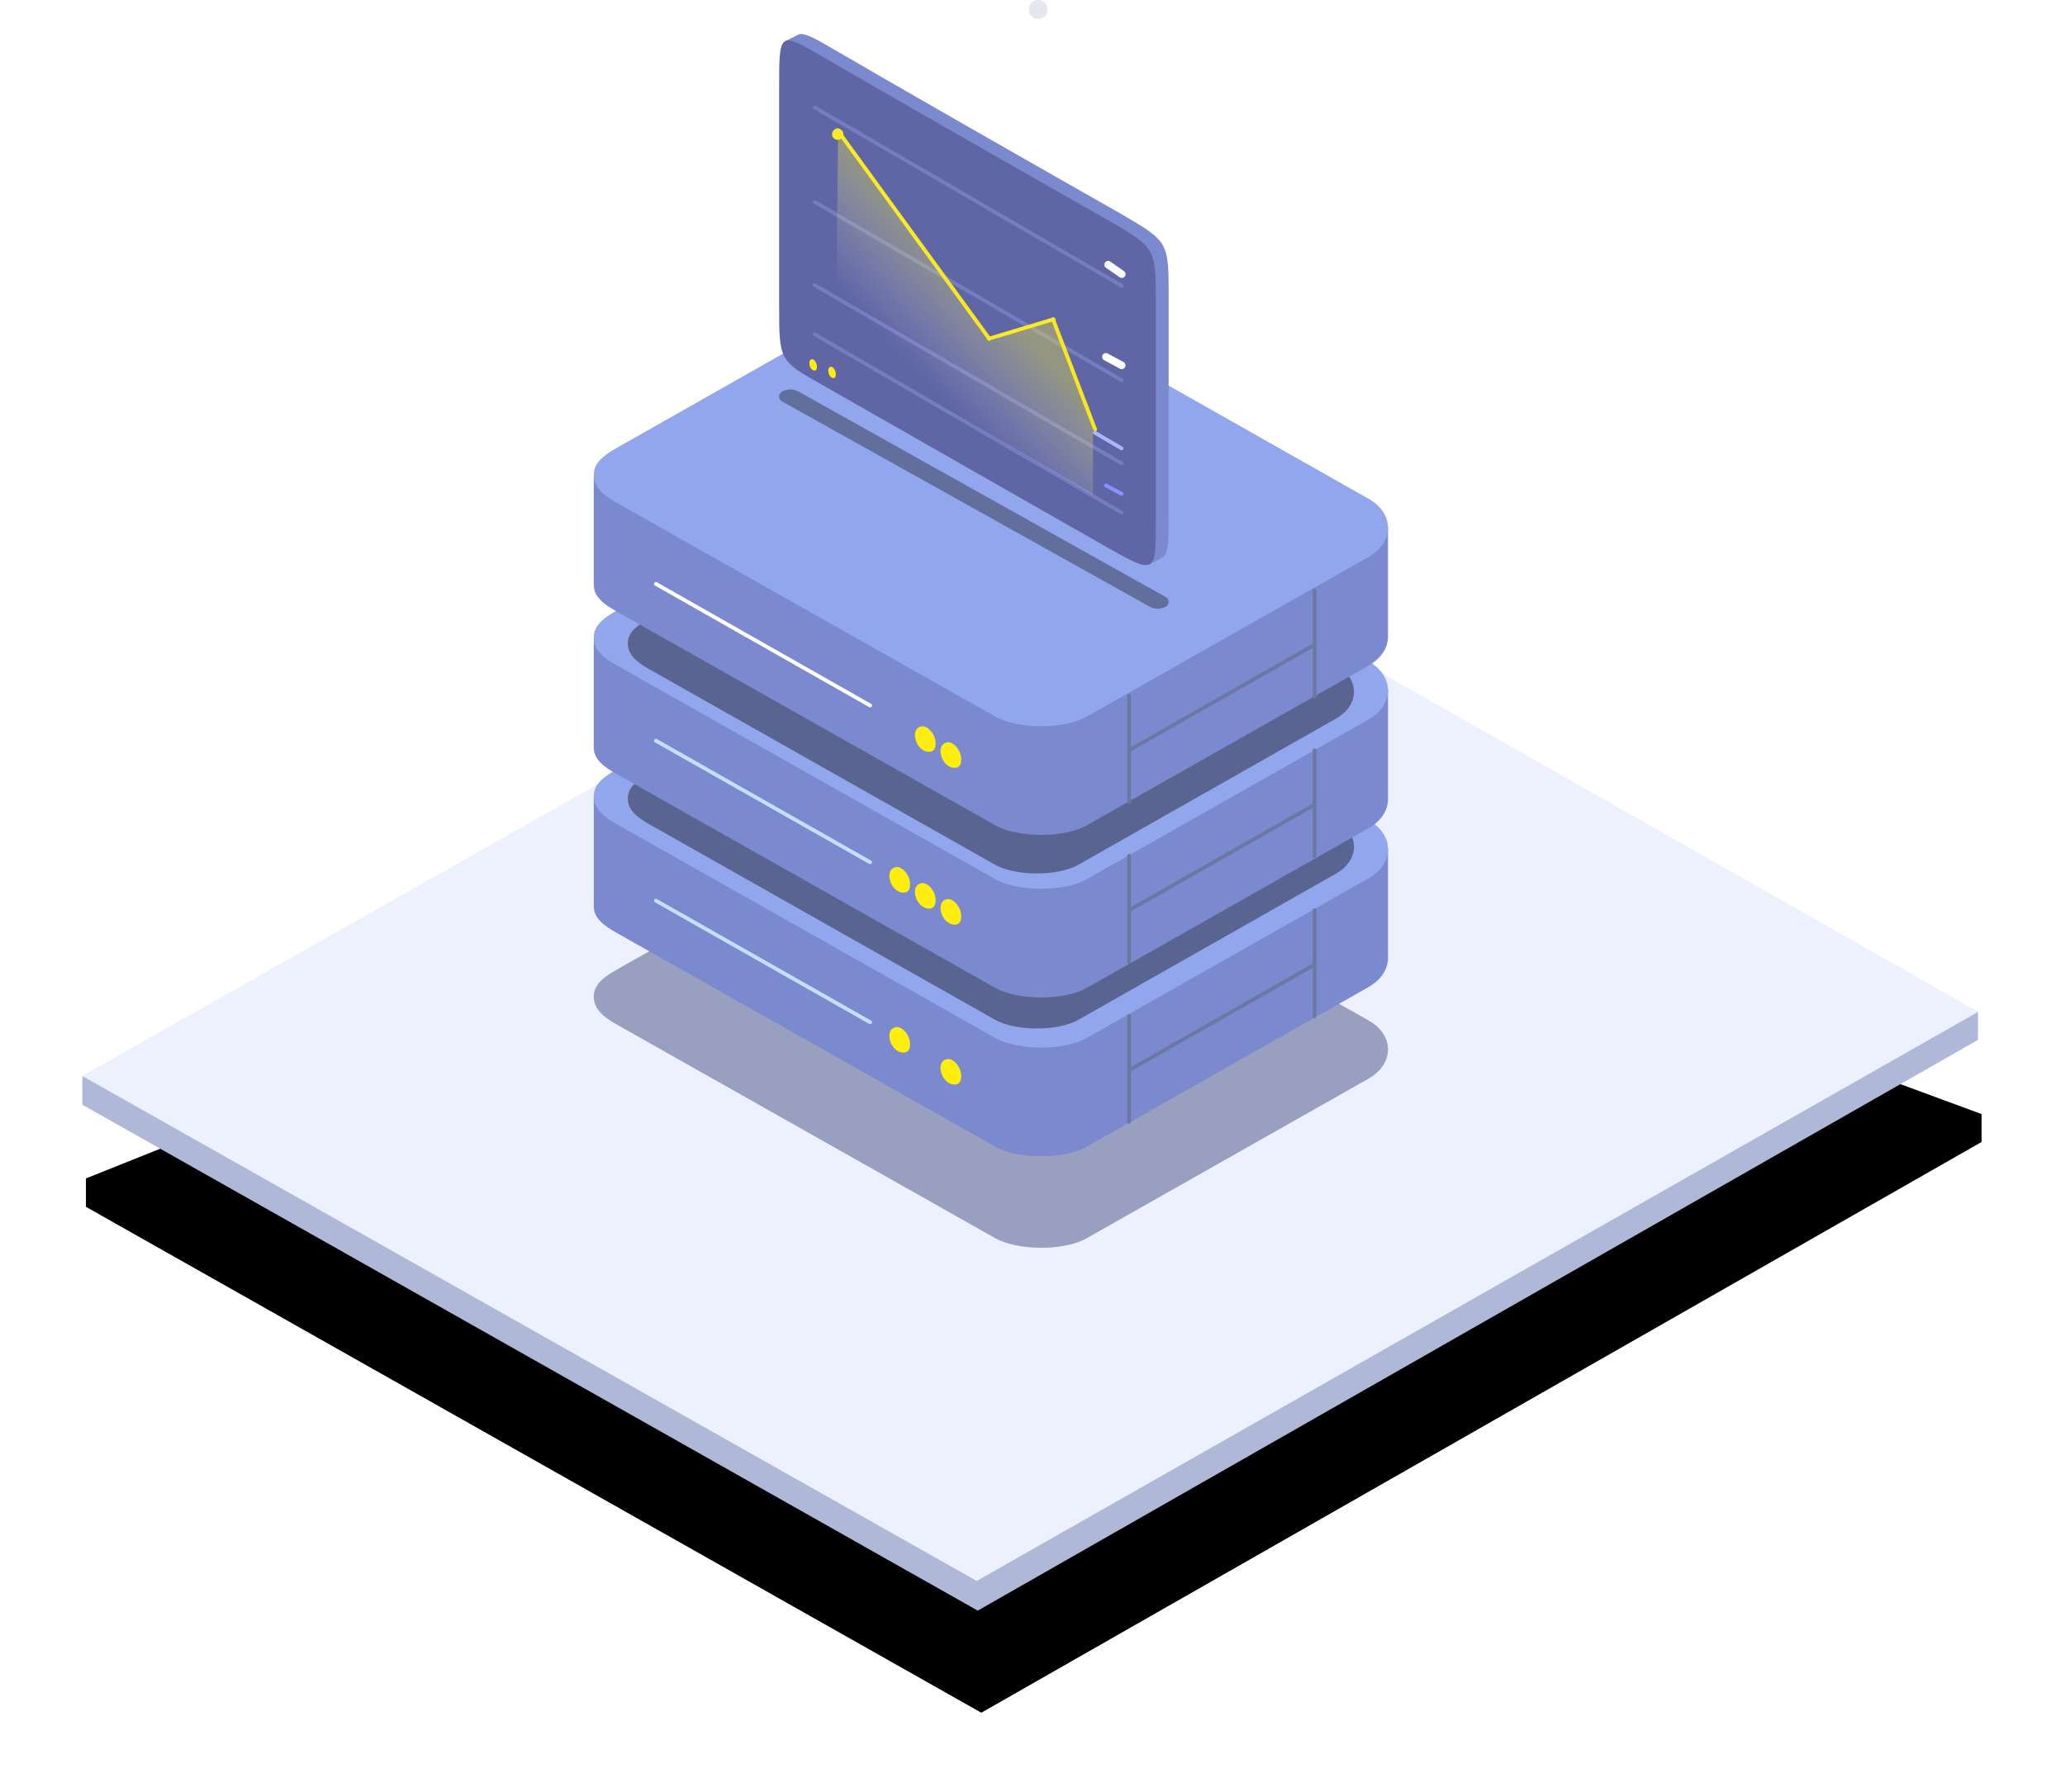 <?xml version="1.0" encoding="UTF-8"?>
<svg width="546px" height="474px" viewBox="0 0 546 474" version="1.1" xmlns="http://www.w3.org/2000/svg" xmlns:xlink="http://www.w3.org/1999/xlink">
    <!-- Generator: Sketch 50.2 (55047) - http://www.bohemiancoding.com/sketch -->
    <title>PermanentStorage</title>
    <desc>Created with Sketch.</desc>
    <defs>
        <polygon id="path-1" points="57.166 95.752 62.092 90.086 329.174 183.035 451.539 406.076 446.702 411.64 148.065 352.049"></polygon>
        <filter x="-15.7%" y="-7.5%" width="122.8%" height="128.0%" filterUnits="objectBoundingBox" id="filter-2">
            <feOffset dx="-17" dy="21" in="SourceAlpha" result="shadowOffsetOuter1"></feOffset>
            <feGaussianBlur stdDeviation="11.5" in="shadowOffsetOuter1" result="shadowBlurOuter1"></feGaussianBlur>
            <feColorMatrix values="0 0 0 0 0   0 0 0 0 0.002   0 0 0 0 0.268  0 0 0 0.12 0" type="matrix" in="shadowBlurOuter1"></feColorMatrix>
        </filter>
        <path d="M117.935,32.577 L174.577,0.423" id="path-3"></path>
        <filter x="-16.5%" y="-28.8%" width="133.1%" height="157.6%" filterUnits="objectBoundingBox" id="filter-4">
            <feMorphology radius="1.5" operator="dilate" in="SourceAlpha" result="shadowSpreadOuter1"></feMorphology>
            <feOffset dx="0" dy="0" in="shadowSpreadOuter1" result="shadowOffsetOuter1"></feOffset>
            <feMorphology radius="2" operator="erode" in="SourceAlpha" result="shadowInner"></feMorphology>
            <feOffset dx="0" dy="0" in="shadowInner" result="shadowInner"></feOffset>
            <feComposite in="shadowOffsetOuter1" in2="shadowInner" operator="out" result="shadowOffsetOuter1"></feComposite>
            <feGaussianBlur stdDeviation="2" in="shadowOffsetOuter1" result="shadowBlurOuter1"></feGaussianBlur>
            <feColorMatrix values="0 0 0 0 1   0 0 0 0 1   0 0 0 0 1  0 0 0 0.5 0" type="matrix" in="shadowBlurOuter1"></feColorMatrix>
        </filter>
        <path d="M117.935,74.038 L174.577,41.885" id="path-5"></path>
        <filter x="-16.5%" y="-28.8%" width="133.1%" height="157.6%" filterUnits="objectBoundingBox" id="filter-6">
            <feMorphology radius="1.5" operator="dilate" in="SourceAlpha" result="shadowSpreadOuter1"></feMorphology>
            <feOffset dx="0" dy="0" in="shadowSpreadOuter1" result="shadowOffsetOuter1"></feOffset>
            <feMorphology radius="2" operator="erode" in="SourceAlpha" result="shadowInner"></feMorphology>
            <feOffset dx="0" dy="0" in="shadowInner" result="shadowInner"></feOffset>
            <feComposite in="shadowOffsetOuter1" in2="shadowInner" operator="out" result="shadowOffsetOuter1"></feComposite>
            <feGaussianBlur stdDeviation="2" in="shadowOffsetOuter1" result="shadowBlurOuter1"></feGaussianBlur>
            <feColorMatrix values="0 0 0 0 0.561   0 0 0 0 0.764   0 0 0 0 1  0 0 0 1 0" type="matrix" in="shadowBlurOuter1"></feColorMatrix>
        </filter>
        <path d="M117.935,116.346 L174.577,84.192" id="path-7"></path>
        <filter x="-16.5%" y="-28.8%" width="133.1%" height="157.6%" filterUnits="objectBoundingBox" id="filter-8">
            <feMorphology radius="1.5" operator="dilate" in="SourceAlpha" result="shadowSpreadOuter1"></feMorphology>
            <feOffset dx="0" dy="0" in="shadowSpreadOuter1" result="shadowOffsetOuter1"></feOffset>
            <feMorphology radius="2" operator="erode" in="SourceAlpha" result="shadowInner"></feMorphology>
            <feOffset dx="0" dy="0" in="shadowInner" result="shadowInner"></feOffset>
            <feComposite in="shadowOffsetOuter1" in2="shadowInner" operator="out" result="shadowOffsetOuter1"></feComposite>
            <feGaussianBlur stdDeviation="2" in="shadowOffsetOuter1" result="shadowBlurOuter1"></feGaussianBlur>
            <feColorMatrix values="0 0 0 0 0.561   0 0 0 0 0.764   0 0 0 0 1  0 0 0 1 0" type="matrix" in="shadowBlurOuter1"></feColorMatrix>
        </filter>
        <linearGradient x1="35.994%" y1="50%" x2="55.549%" y2="76.244%" id="linearGradient-9">
            <stop stop-color="#FCF53C" stop-opacity="0.338" offset="0%"></stop>
            <stop stop-color="#FFFFFF" stop-opacity="0" offset="100%"></stop>
        </linearGradient>
    </defs>
    <g id="Page-1" stroke="none" stroke-width="1" fill="none" fill-rule="evenodd">
        <g id="Artboard-2-Copy-2" transform="translate(-1145, -2378)">
            <g id="PermanentStorage" transform="translate(1163, 2378)">
                <circle id="Oval-10" fill="#E4E7F0" cx="256.5" cy="2.5" r="2.5"></circle>
                <g id="Group-4-Copy-11" transform="translate(0, 29)">
                    <g id="Rectangle-2-Copy-12" transform="translate(254.352, 250.863) rotate(-41) translate(-254.352, -250.863) ">
                        <use fill="black" fill-opacity="1" filter="url(#filter-2)" xlink:href="#path-1"></use>
                        <use fill="#AFB8D7" fill-rule="evenodd" xlink:href="#path-1"></use>
                    </g>
                    <polygon id="Rectangle-2-Copy-13" fill="#EDF0FD" transform="translate(254.394, 247.08) rotate(-41) translate(-254.394, -247.08) " points="59.668 89.038 359.216 149.955 449.121 405.122 150.537 344.995"></polygon>
                </g>
                <g id="Group" transform="translate(244, 169.5) scale(-1, 1) translate(-244, -169.5) translate(139, 9)">
                    <path d="M5.145,260.878 L104.149,204.863 C110.923,201.089 121.966,201.002 128.817,204.863 L203.976,247.473 C207.531,249.492 210,251.439 210,254.577 C210,257.716 207.671,259.841 203.976,261.925 L103.721,318.533 C97.749,321.802 85.666,321.843 79.772,318.533 L5.145,276.261 C-1.76,272.306 -1.67,264.734 5.145,260.878 Z" id="Path-5-Copy-3" fill="#192763" opacity="0.401"></path>
                    <g id="Group-2" transform="translate(0, 149)">
                        <path d="M9.53158044e-05,66.356 C4.516,63.839 74.516,59.333 210,52.838 C210,70.031 210,79.652 210,81.702 C210,84.777 207.471,86.732 203.976,88.703 L103.721,145.335 C97.749,148.605 85.666,148.646 79.772,145.335 L5.145,103.045 C1.689,101.065 -0.015,98.178 9.53158049e-05,95.305 C0.01,93.393 0.01,83.743 9.53158044e-05,66.356 Z" id="Path-5" fill="#7B8ACF"></path>
                        <path d="M5.145,58.902 L104.149,2.865 C110.923,-0.912 121.966,-0.998 128.817,2.865 L203.976,45.492 C207.531,47.511 210,49.459 210,52.599 C210,55.739 207.671,57.864 203.976,59.949 L103.721,116.58 C97.749,119.851 85.666,119.892 79.772,116.58 L5.145,74.291 C-1.76,70.335 -1.67,62.759 5.145,58.902 Z" id="Path-5-Copy" fill="#92A6ED"></path>
                    </g>
                    <path d="M13.704,207.93 L104.222,156.623 C110.415,153.165 120.511,153.086 126.775,156.623 L195.493,195.652 C198.743,197.501 201,199.284 201,202.159 C201,205.034 198.871,206.98 195.493,208.889 L103.83,260.74 C98.371,263.735 87.324,263.772 81.934,260.74 L13.704,222.02 C7.391,218.398 7.473,211.462 13.704,207.93 Z" id="Path-5-Copy-2" fill="#000000" opacity="0.394"></path>
                    <g id="Group-2-Copy" transform="translate(0, 107)">
                        <path d="M9.53158044e-05,66.356 C4.516,63.839 74.516,59.333 210,52.838 C210,70.031 210,79.652 210,81.702 C210,84.777 207.471,86.732 203.976,88.703 L103.721,145.335 C97.749,148.605 85.666,148.646 79.772,145.335 L5.145,103.045 C1.689,101.065 -0.015,98.178 9.53158049e-05,95.305 C0.01,93.393 0.01,83.743 9.53158044e-05,66.356 Z" id="Path-5" fill="#7B8ACF"></path>
                        <path d="M5.145,58.902 L104.149,2.865 C110.923,-0.912 121.966,-0.998 128.817,2.865 L203.976,45.492 C207.531,47.511 210,49.459 210,52.599 C210,55.739 207.671,57.864 203.976,59.949 L103.721,116.58 C97.749,119.851 85.666,119.892 79.772,116.58 L5.145,74.291 C-1.76,70.335 -1.67,62.759 5.145,58.902 Z" id="Path-5-Copy" fill="#92A6ED"></path>
                    </g>
                    <path d="M13.704,166.93 L104.222,115.623 C110.415,112.165 120.511,112.086 126.775,115.623 L195.493,154.652 C198.743,156.501 201,158.284 201,161.159 C201,164.034 198.871,165.98 195.493,167.889 L103.83,219.74 C98.371,222.735 87.324,222.772 81.934,219.74 L13.704,181.02 C7.391,177.398 7.473,170.462 13.704,166.93 Z" id="Path-5-Copy" fill="#000000" opacity="0.394"></path>
                    <g id="Group-2-Copy-2" transform="translate(0, 64)">
                        <path d="M9.53158044e-05,66.356 C4.516,63.839 74.516,59.333 210,52.838 C210,70.031 210,79.652 210,81.702 C210,84.777 207.471,86.732 203.976,88.703 L103.721,145.335 C97.749,148.605 85.666,148.646 79.772,145.335 L5.145,103.045 C1.689,101.065 -0.015,98.178 9.53158049e-05,95.305 C0.01,93.393 0.01,83.743 9.53158044e-05,66.356 Z" id="Path-5" fill="#7B8ACF"></path>
                        <path d="M5.145,58.902 L104.149,2.865 C110.923,-0.912 121.966,-0.998 128.817,2.865 L203.976,45.492 C207.531,47.511 210,49.459 210,52.599 C210,55.739 207.671,57.864 203.976,59.949 L103.721,116.58 C97.749,119.851 85.666,119.892 79.772,116.58 L5.145,74.291 C-1.76,70.335 -1.67,62.759 5.145,58.902 Z" id="Path-5-Copy" fill="#92A6ED"></path>
                    </g>
                    <g id="Group-9" transform="translate(19, 145)">
                        <g id="Group-8" transform="translate(93.841, 38.077)" fill="#FFED0E">
                            <path d="M1.476,52.441 C-0.212,52.239 -0.184,50.092 0.251,48.725 C0.687,47.358 2.087,45.684 3.438,45.692 C4.788,45.701 5.848,46.871 5.374,49.002 C4.899,51.134 3.164,52.643 1.476,52.441 Z" id="Oval-10-Copy-3"></path>
                            <path d="M1.476,94.749 C-0.212,94.547 -0.184,92.4 0.251,91.033 C0.687,89.666 2.087,87.991 3.438,88 C4.788,88.009 5.848,89.179 5.374,91.31 C4.899,93.441 3.164,94.951 1.476,94.749 Z" id="Oval-10-Copy-9"></path>
                            <path d="M1.476,10.979 C-0.212,10.778 -0.184,8.63 0.251,7.264 C0.687,5.897 2.087,4.222 3.438,4.231 C4.788,4.24 5.848,5.41 5.374,7.541 C4.899,9.672 3.164,11.181 1.476,10.979 Z" id="Oval-10-Copy-6"></path>
                            <path d="M8.239,48.21 C6.551,48.008 6.579,45.861 7.015,44.494 C7.45,43.128 8.851,41.453 10.201,41.462 C11.551,41.47 12.611,42.64 12.137,44.772 C11.663,46.903 9.927,48.412 8.239,48.21 Z" id="Oval-10-Copy-4"></path>
                            <path d="M8.239,6.749 C6.551,6.547 6.579,4.4 7.015,3.033 C7.45,1.666 8.851,-0.009 10.201,3.46781932e-05 C11.551,0.009 12.611,1.179 12.137,3.31 C11.663,5.441 9.927,6.951 8.239,6.749 Z" id="Oval-10-Copy-7"></path>
                            <path d="M15.002,43.979 C13.314,43.778 13.343,41.63 13.778,40.264 C14.213,38.897 15.614,37.222 16.964,37.231 C18.315,37.24 19.374,38.41 18.9,40.541 C18.426,42.672 16.69,44.181 15.002,43.979 Z" id="Oval-10-Copy-5"></path>
                            <path d="M15.002,86.287 C13.314,86.085 13.343,83.938 13.778,82.571 C14.213,81.204 15.614,79.53 16.964,79.538 C18.315,79.547 19.374,80.717 18.9,82.849 C18.426,84.98 16.69,86.489 15.002,86.287 Z" id="Oval-10-Copy-11"></path>
                        </g>
                        <g id="Group-7">
                            <g id="Line" stroke-linecap="round">
                                <use fill="black" fill-opacity="1" filter="url(#filter-4)" xlink:href="#path-3"></use>
                                <use stroke="#FFFFFF" stroke-width="1" xlink:href="#path-3"></use>
                            </g>
                            <g id="Line-Copy-29" stroke-linecap="round">
                                <use fill="black" fill-opacity="1" filter="url(#filter-6)" xlink:href="#path-5"></use>
                                <use stroke="#C5E0FF" stroke-width="1" xlink:href="#path-5"></use>
                            </g>
                            <g id="Line-Copy-30" stroke-linecap="round">
                                <use fill="black" fill-opacity="1" filter="url(#filter-8)" xlink:href="#path-7"></use>
                                <use stroke="#C5E0FF" stroke-width="1" xlink:href="#path-7"></use>
                            </g>
                            <path d="M49.457,30.038 L49.457,58.077" id="Line-3" stroke="#6C78A2" stroke-linecap="round"></path>
                            <path d="M49.457,72.346 L49.457,100.384" id="Line-3-Copy-2" stroke="#6C78A2" stroke-linecap="round"></path>
                            <path d="M49.457,114.654 L49.457,142.692" id="Line-3-Copy-4" stroke="#6C78A2" stroke-linecap="round"></path>
                            <path d="M0.423,2.115 L0.423,30.154" id="Line-3-Copy" stroke="#6C78A2" stroke-linecap="round"></path>
                            <path d="M0.423,44.423 L0.423,72.461" id="Line-3-Copy-3" stroke="#6C78A2" stroke-linecap="round"></path>
                            <path d="M0.423,86.731 L0.423,114.769" id="Line-3-Copy-5" stroke="#6C78A2" stroke-linecap="round"></path>
                            <path d="M0.423,16.5 L49.457,44.423" id="Line-4" stroke="#6C78A2" stroke-linecap="square"></path>
                            <path d="M0.423,58.808 L49.457,86.731" id="Line-4-Copy" stroke="#6C78A2" stroke-linecap="square"></path>
                            <path d="M0.423,101.115 L49.457,129.038" id="Line-4-Copy-2" stroke="#6C78A2" stroke-linecap="square"></path>
                        </g>
                    </g>
                    <path d="M58.734,148.92 L155.824,94.57 C157.209,93.795 158.901,93.81 160.272,94.611 L160.272,94.611 C160.969,95.018 161.205,95.914 160.797,96.612 C160.665,96.838 160.475,97.024 160.247,97.151 L62.992,151.456 C61.654,152.203 60.019,152.18 58.702,151.396 L58.702,151.396 C58.023,150.992 57.8,150.115 58.204,149.436 C58.333,149.221 58.515,149.042 58.734,148.92 Z" id="Rectangle" fill-opacity="0.4" fill="#1B1D27"></path>
                    <g id="Group-15" transform="translate(58, 0)">
                        <path d="M-7.95807864e-13,126.713 L-7.95807864e-13,69.806 C-7.95807864e-13,54.921 -7.95807864e-13,54.963 12.282,47.74 C46.011,28.577 71.274,14.103 88.073,4.318 C93.329,1.257 96.191,-0.406 97.749,0.085 L101.369,1.868 C101.698,3.852 99.611,7.854 99.611,12.361 L99.611,70.025 C99.611,84.718 99.611,84.677 88.168,91.118 L13.541,133.692 C10.434,135.445 6.917,139.373 5.073,140.236 L1.292,138.259 C-7.95807864e-13,137.017 -7.95807864e-13,133.39 -7.95807864e-13,126.713 Z" id="Path-14-Copy" fill="#7B8ACF"></path>
                        <path d="M3.377,128.412 L3.377,71.505 C3.377,56.62 3.377,56.662 15.659,49.439 C49.388,30.275 74.651,15.801 91.45,6.017 C102.988,-0.703 102.988,-0.684 102.988,14.06 L102.988,71.723 C102.988,86.417 102.988,86.376 91.545,92.816 L16.918,135.391 C3.377,143.03 3.377,143.023 3.377,128.412 Z" id="Path-14" fill="#5F65A5"></path>
                    </g>
                    <path d="M70.423,91.579 L151.577,44.421" id="Line-9-Copy" stroke="#767CC1" stroke-linecap="round"></path>
                    <path d="M70.423,113.579 L151.577,66.421" id="Line-9-Copy-2" stroke="#767CC1" stroke-linecap="round"></path>
                    <path d="M70.423,126.579 L151.577,79.421" id="Line-9-Copy-3" stroke="#767CC1" stroke-linecap="round"></path>
                    <path d="M77.429,104.571 L88.571,75.429" id="Line-6" stroke="#F8E71C" stroke-linecap="round"></path>
                    <path d="M88.429,75.429 L105.571,80.571" id="Line-7" stroke="#F8E71C" stroke-linecap="round"></path>
                    <path d="M105.427,80.576 L145.573,25.424" id="Line-8" stroke="#F8E71C" stroke-linecap="round"></path>
                    <path d="M70.423,66.579 L151.577,19.421" id="Line-9" stroke="#767CC1" stroke-linecap="round"></path>
                    <polygon id="Path-15" fill="url(#linearGradient-9)" points="78 104.148 88.975 75.183 105.834 80.552 145.379 25 146 81.773 78 122"></polygon>
                    <path d="M151.538,88.992 C150.923,88.902 150.933,87.951 151.092,87.345 C151.25,86.739 151.761,85.996 152.253,86 C152.745,86.004 153.131,86.523 152.958,87.467 C152.785,88.412 152.153,89.081 151.538,88.992 Z" id="Oval-10-Copy-11" fill="#FFED0E"></path>
                    <path d="M146.538,90.992 C145.923,90.902 145.933,89.951 146.092,89.345 C146.25,88.739 146.761,87.996 147.253,88 C147.745,88.004 148.131,88.523 147.958,89.467 C147.785,90.412 147.153,91.081 146.538,90.992 Z" id="Oval-10-Copy-13" fill="#FFED0E"></path>
                    <circle id="Oval" fill="#F9EB26" cx="145.5" cy="26.5" r="1.5"></circle>
                    <path d="M70.4,63.5 L74,61" id="Line-10" stroke="#F9F9FF" stroke-width="2" stroke-linecap="round"></path>
                    <path d="M70.417,87.625 L74.583,85.375" id="Line-10-Copy" stroke="#FFFFFF" stroke-width="2" stroke-linecap="round"></path>
                    <path d="M70.444,109.583 L77.556,105.417" id="Line-10-Copy-2" stroke="#ADB4FF" stroke-linecap="round"></path>
                    <path d="M70.417,121.625 L74.583,119.375" id="Line-10-Copy-3" stroke="#8792FF" stroke-linecap="round"></path>
                </g>
            </g>
        </g>
    </g>
</svg>